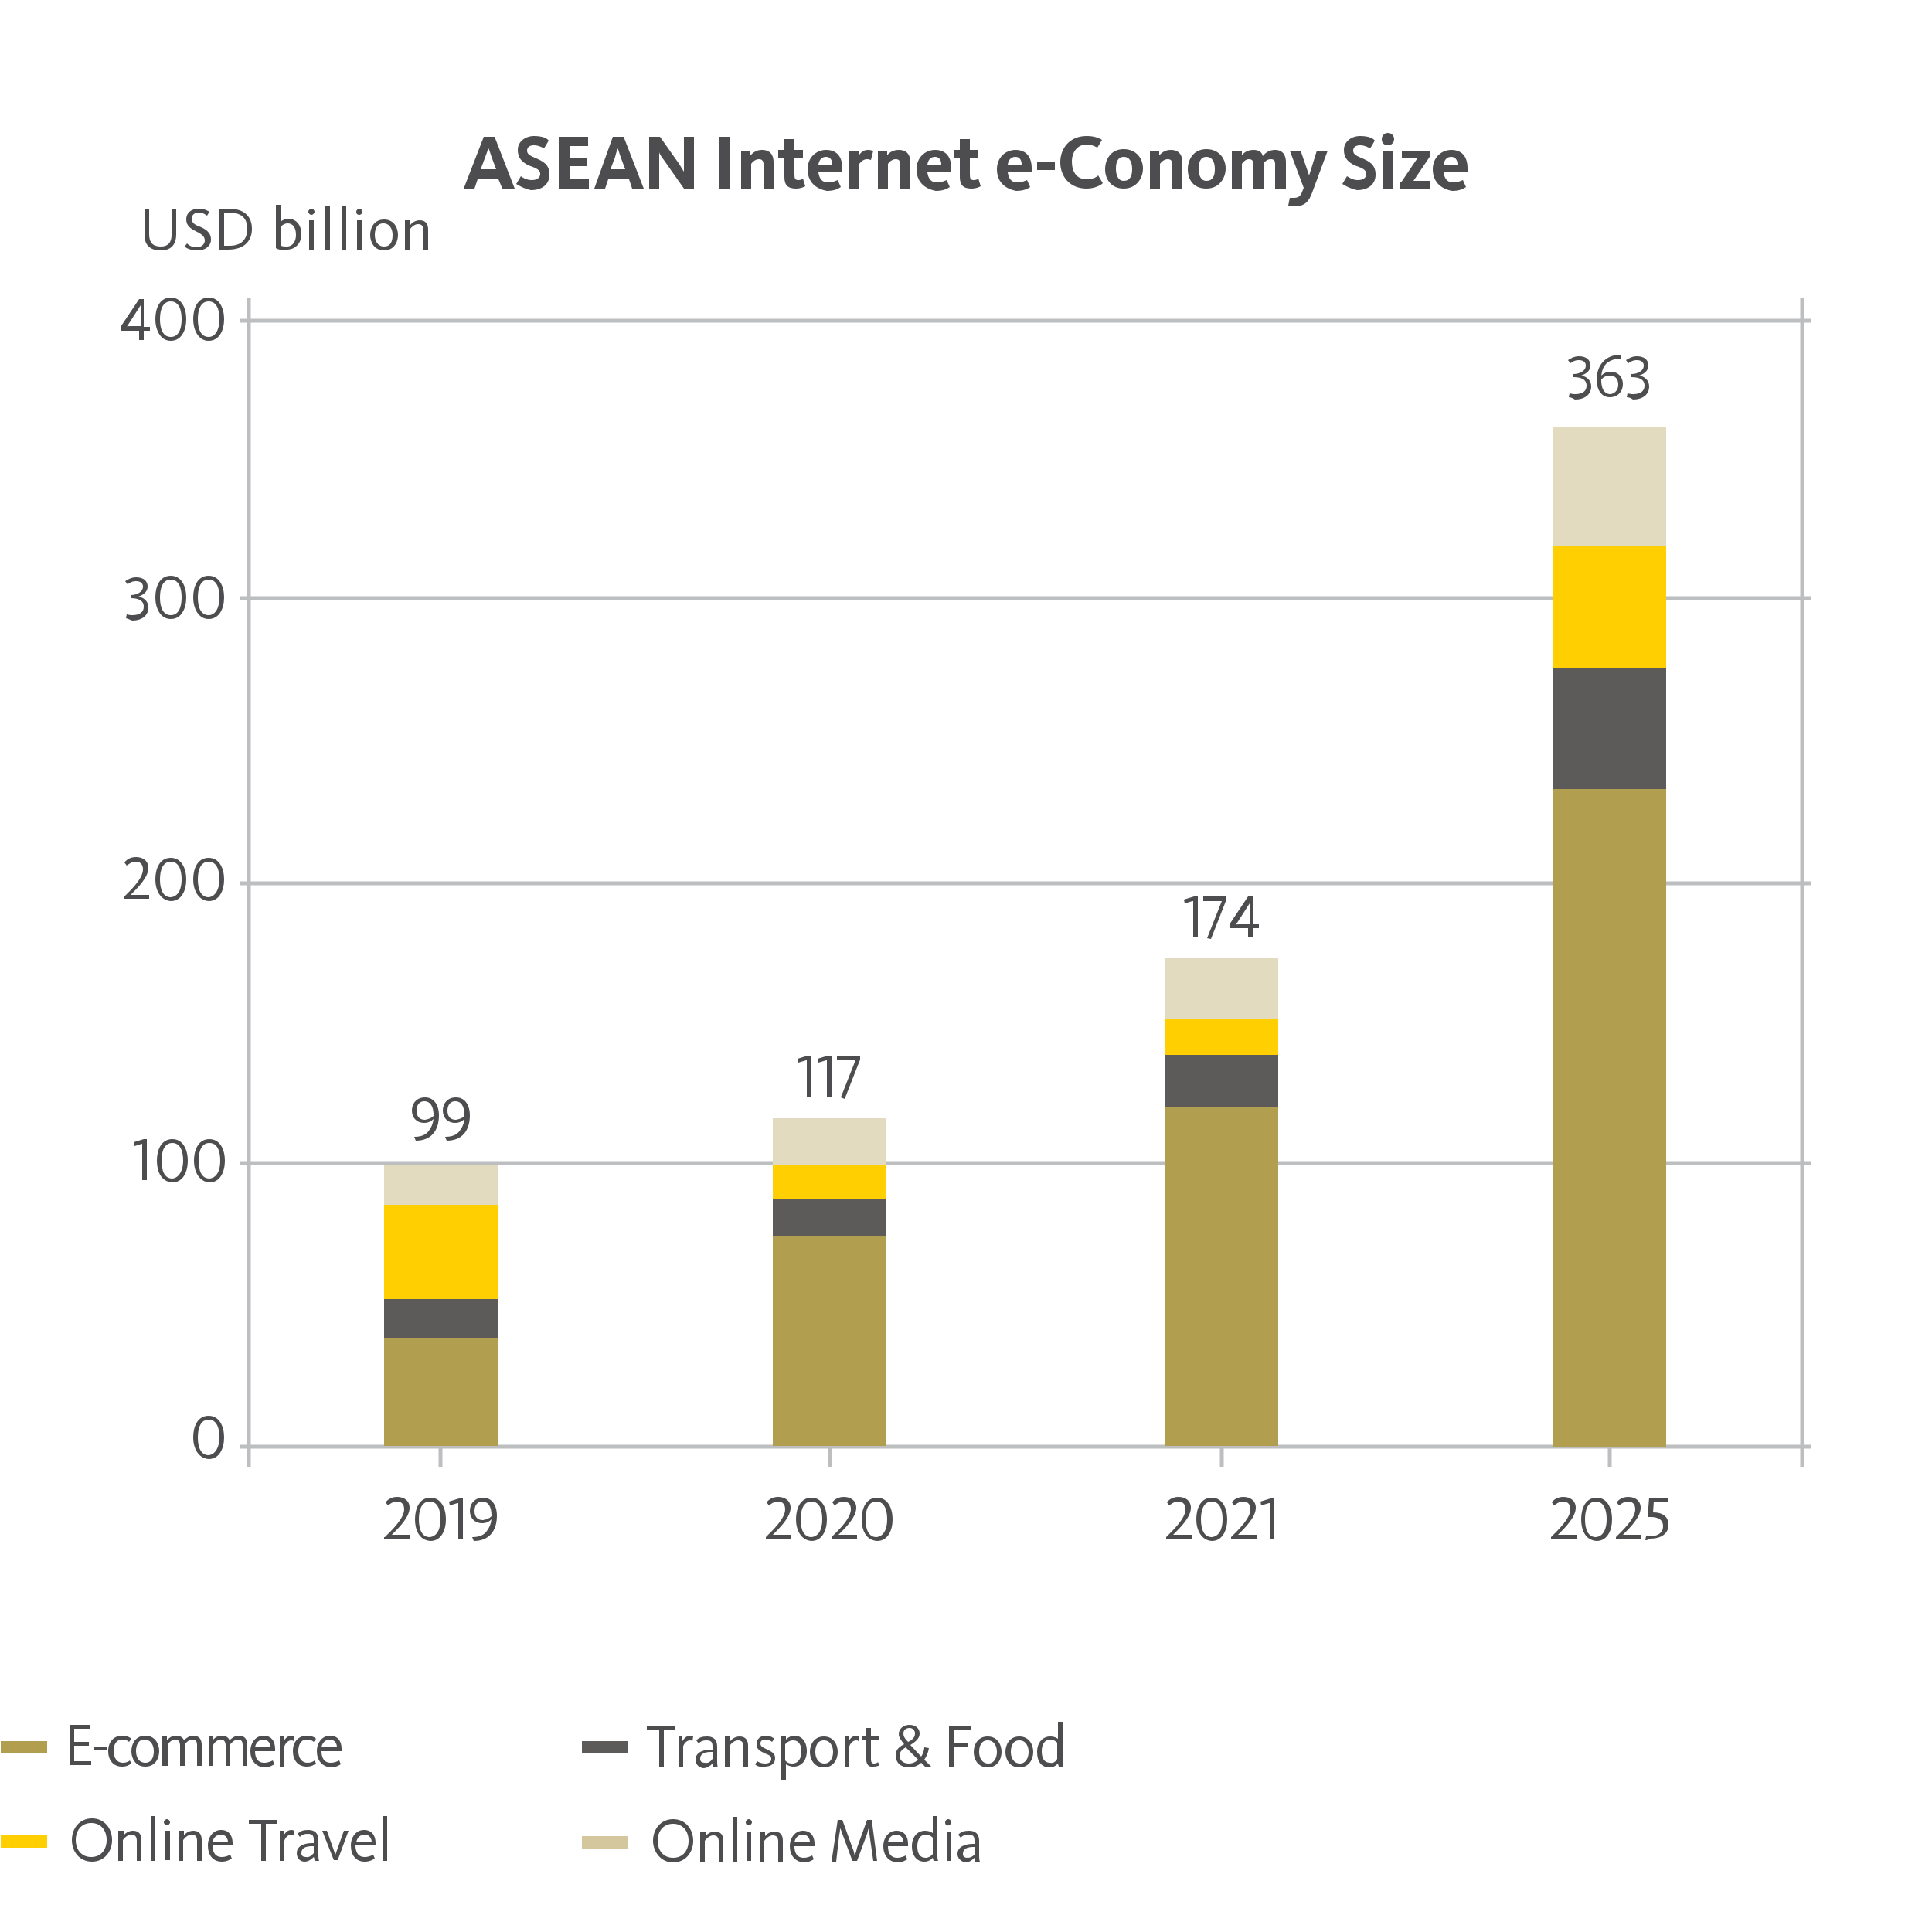 <?xml version="1.0" encoding="utf-8"?>
<!-- Generator: Adobe Illustrator 26.0.1, SVG Export Plug-In . SVG Version: 6.00 Build 0)  -->
<svg version="1.1" id="Layer_3" xmlns="http://www.w3.org/2000/svg" xmlns:xlink="http://www.w3.org/1999/xlink" x="0px" y="0px"
	 viewBox="0 0 250 250" style="enable-background:new 0 0 250 250;" xml:space="preserve">
<style type="text/css">
	.st0{fill:#4D4D4F;}
	.st1{fill:none;stroke:#BCBEC0;stroke-width:0.5;}
	.st2{fill:#B19E4E;}
	.st3{fill:#E3DBC0;}
	.st4{fill:#FFCF01;}
	.st5{fill:#5C5B59;}
	.st6{fill:none;stroke:#5C5B59;stroke-width:1.6;}
	.st7{fill:none;stroke:#D4C79D;stroke-width:1.6;}
	.st8{fill:none;stroke:#B19E4E;stroke-width:1.6;}
	.st9{fill:none;stroke:#FFCF01;stroke-width:1.6;}
</style>
<g>
	<path class="st0" d="M62.6,17.7H64l2.6,6.7H65l-0.5-1.2h-2.7l-0.4,1.2h-1.4L62.6,17.7z M64.2,21.9l-0.6-1.6c-0.2-0.6-0.3-1-0.4-1.1
		h0c-0.1,0.2-0.2,0.6-0.4,1.1l-0.6,1.6H64.2z"/>
	<path class="st0" d="M66.8,23.8l0.6-1c0.1,0.1,0.7,0.5,1.4,0.5c0.7,0,1.1-0.3,1.1-0.8c0-0.6-0.7-0.8-1.5-1.1
		c-0.8-0.4-1.4-0.9-1.4-2c0-1.1,1-1.8,2.1-1.8c1.1,0,1.7,0.3,1.9,0.6l-0.6,1c-0.2-0.1-0.7-0.4-1.3-0.4c-0.5,0-0.9,0.2-0.9,0.7
		c0,0.5,0.5,0.7,1.2,1c0.9,0.4,1.7,0.8,1.7,2.1c0,1.2-0.9,2-2.4,2C67.8,24.4,67.1,24,66.8,23.8z"/>
	<path class="st0" d="M72.3,17.7h3.8v1.2h-2.4v1.5h2.2v1.1h-2.2v1.7h2.5v1.2h-3.9V17.7z"/>
	<path class="st0" d="M79.3,17.7h1.4l2.6,6.7h-1.5l-0.4-1.2h-2.7l-0.4,1.2h-1.4L79.3,17.7z M80.9,21.9l-0.6-1.6
		c-0.2-0.6-0.3-1-0.4-1.1h0c0,0.2-0.2,0.6-0.3,1.1L79,21.9H80.9z"/>
	<path class="st0" d="M84,17.7h1.4l2.4,3.4c0.4,0.6,0.6,1,0.7,1.1h0c0-0.1,0-0.5,0-1v-3.5h1.3v6.7h-1.3l-2.6-3.7
		c-0.4-0.5-0.6-0.9-0.6-1h0c0,0.1,0,0.5,0,0.9v3.8H84V17.7z"/>
	<path class="st0" d="M93.1,17.7h1.4v6.7h-1.4V17.7z"/>
	<path class="st0" d="M95.8,19.5h1.3v0.6c0.4-0.4,0.8-0.7,1.5-0.7c1.1,0,1.5,0.7,1.5,1.6v3.4h-1.3v-3.1c0-0.5-0.2-0.7-0.6-0.7
		c-0.4,0-0.8,0.3-1,0.6v3.3h-1.3V19.5z"/>
	<path class="st0" d="M101.5,22.9v-2.5h-0.8v-1h0.8V18h1.3v1.4h1.1v1h-1.1v2.2c0,0.5,0.1,0.7,0.5,0.7c0.3,0,0.5-0.1,0.6-0.2l0.3,1
		c-0.2,0.1-0.6,0.3-1.2,0.3C101.9,24.4,101.5,23.9,101.5,22.9z"/>
	<path class="st0" d="M104.5,21.9c0-1.5,1.1-2.5,2.4-2.5c1.4,0,2.1,0.9,2.1,2.4c0,0.2,0,0.3,0,0.5h-3.1c0.1,0.7,0.4,1.3,1.2,1.3
		c0.7,0,1-0.2,1.3-0.3l0.4,0.9c-0.3,0.2-0.8,0.5-1.8,0.5C105.4,24.4,104.5,23.4,104.5,21.9z M107.7,21.3c0-0.5-0.2-1-0.8-1
		c-0.6,0-0.9,0.4-1,1H107.7z"/>
	<path class="st0" d="M109.8,19.5h1.3v0.7c0.2-0.4,0.6-0.8,1.2-0.8c0.4,0,0.5,0.1,0.7,0.1l-0.3,1.2c-0.1,0-0.2-0.1-0.5-0.1
		c-0.6,0-0.9,0.5-1.1,0.7v3.1h-1.3V19.5z"/>
	<path class="st0" d="M113.5,19.5h1.3v0.6c0.3-0.4,0.8-0.7,1.5-0.7c1.1,0,1.5,0.7,1.5,1.6v3.4h-1.3v-3.1c0-0.5-0.2-0.7-0.6-0.7
		c-0.4,0-0.8,0.3-1,0.6v3.3h-1.3V19.5z"/>
	<path class="st0" d="M118.6,21.9c0-1.5,1.1-2.5,2.4-2.5c1.4,0,2.1,0.9,2.1,2.4c0,0.2,0,0.3,0,0.5H120c0.1,0.7,0.4,1.3,1.2,1.3
		c0.7,0,1-0.2,1.3-0.3l0.4,0.9c-0.3,0.2-0.8,0.5-1.8,0.5C119.5,24.4,118.6,23.4,118.6,21.9z M121.8,21.3c0-0.5-0.2-1-0.8-1
		c-0.6,0-0.9,0.4-1,1H121.8z"/>
	<path class="st0" d="M124.2,22.9v-2.5h-0.8v-1h0.8V18h1.3v1.4h1.1v1h-1.1v2.2c0,0.5,0.1,0.7,0.5,0.7c0.3,0,0.5-0.1,0.6-0.2l0.3,1
		c-0.2,0.1-0.6,0.3-1.2,0.3C124.6,24.4,124.2,23.9,124.2,22.9z"/>
	<path class="st0" d="M129,21.9c0-1.5,1.1-2.5,2.4-2.5c1.4,0,2.1,0.9,2.1,2.4c0,0.2,0,0.3,0,0.5h-3.1c0.1,0.7,0.4,1.3,1.2,1.3
		c0.7,0,1-0.2,1.3-0.3l0.4,0.9c-0.3,0.2-0.8,0.5-1.8,0.5C129.9,24.4,129,23.4,129,21.9z M132.2,21.3c0-0.5-0.2-1-0.8-1
		c-0.6,0-0.9,0.4-1,1H132.2z"/>
	<path class="st0" d="M134.2,21h2.3V22h-2.3V21z"/>
	<path class="st0" d="M137.2,21c0-1.8,1.2-3.4,3.4-3.4c0.9,0,1.5,0.2,2,0.5l-0.6,1c-0.4-0.2-0.8-0.4-1.4-0.4c-1.2,0-1.9,1-1.9,2.2
		c0,1.3,0.6,2.3,1.9,2.3c0.7,0,1.2-0.2,1.5-0.5l0.6,1c-0.3,0.3-1.1,0.7-2.1,0.7C138.4,24.4,137.2,22.8,137.2,21z"/>
	<path class="st0" d="M143,21.9c0-1.2,0.7-2.6,2.4-2.6s2.5,1.3,2.5,2.5c0,1.2-0.8,2.6-2.5,2.6C143.8,24.4,143,23.2,143,21.9z
		 M146.5,21.9c0-0.9-0.3-1.6-1.1-1.6c-0.7,0-1,0.6-1,1.5c0,0.9,0.3,1.6,1,1.6C146.2,23.4,146.5,22.8,146.5,21.9z"/>
	<path class="st0" d="M148.7,19.5h1.3v0.6c0.4-0.4,0.8-0.7,1.5-0.7c1.1,0,1.5,0.7,1.5,1.6v3.4h-1.3v-3.1c0-0.5-0.2-0.7-0.6-0.7
		c-0.4,0-0.8,0.3-1,0.6v3.3h-1.3V19.5z"/>
	<path class="st0" d="M153.7,21.9c0-1.2,0.7-2.6,2.4-2.6s2.5,1.3,2.5,2.5c0,1.2-0.8,2.6-2.5,2.6C154.4,24.4,153.7,23.2,153.7,21.9z
		 M157.2,21.9c0-0.9-0.3-1.6-1.1-1.6c-0.7,0-1,0.6-1,1.5c0,0.9,0.3,1.6,1,1.6C156.9,23.4,157.2,22.8,157.2,21.9z"/>
	<path class="st0" d="M159.4,19.5h1.3v0.6c0.2-0.3,0.7-0.7,1.5-0.7c0.7,0,1.1,0.3,1.2,0.8c0.4-0.5,0.9-0.8,1.6-0.8
		c1,0,1.4,0.7,1.4,1.6v3.4H165v-3.1c0-0.5-0.1-0.7-0.6-0.7c-0.4,0-0.7,0.3-0.9,0.5v3.3h-1.3v-3.1c0-0.5-0.2-0.7-0.6-0.7
		c-0.5,0-0.8,0.5-0.9,0.6v3.3h-1.3V19.5z"/>
	<path class="st0" d="M166.7,26.6l0.2-1c0.1,0,0.2,0,0.5,0c0.7,0,0.9-0.3,1.1-0.8l0.2-0.5l-1.8-4.8h1.4l1.1,3.2h0l1-3.2h1.4l-2,5.4
		c-0.4,1.1-0.9,1.8-2.3,1.8C167,26.7,166.8,26.6,166.7,26.6z"/>
	<path class="st0" d="M173.7,23.8l0.6-1c0.2,0.1,0.7,0.5,1.4,0.5c0.7,0,1.1-0.3,1.1-0.8c0-0.6-0.7-0.8-1.5-1.1
		c-0.8-0.4-1.4-0.9-1.4-2c0-1.1,1-1.8,2.1-1.8c1.1,0,1.7,0.3,1.9,0.6l-0.6,1c-0.2-0.1-0.7-0.4-1.3-0.4c-0.5,0-0.9,0.2-0.9,0.7
		c0,0.5,0.5,0.7,1.2,1c0.9,0.4,1.7,0.8,1.7,2.1c0,1.2-0.9,2-2.4,2C174.7,24.4,174,24,173.7,23.8z"/>
	<path class="st0" d="M178.8,18c0-0.4,0.3-0.8,0.8-0.8s0.8,0.4,0.8,0.8c0,0.4-0.3,0.8-0.8,0.8S178.8,18.5,178.8,18z M179,19.5h1.3
		v4.9H179V19.5z"/>
	<path class="st0" d="M181.3,23.6l2.1-3.1h-2v-1h3.6v0.8l-2.1,3.1h2.1v1h-3.8V23.6z"/>
	<path class="st0" d="M185.4,21.9c0-1.5,1.1-2.5,2.4-2.5c1.4,0,2.1,0.9,2.1,2.4c0,0.2,0,0.3,0,0.5h-3.1c0.1,0.7,0.4,1.3,1.2,1.3
		c0.7,0,1-0.2,1.3-0.3l0.4,0.9c-0.3,0.2-0.8,0.5-1.8,0.5C186.3,24.4,185.4,23.4,185.4,21.9z M188.6,21.3c0-0.5-0.2-1-0.8-1
		c-0.6,0-0.9,0.4-1,1H188.6z"/>
</g>
<g>
	<line class="st1" x1="31.1" y1="41.5" x2="234.3" y2="41.5"/>
	<line class="st1" x1="31.1" y1="77.4" x2="234.3" y2="77.4"/>
	<line class="st1" x1="31.1" y1="114.3" x2="234.3" y2="114.3"/>
	<line class="st1" x1="31.1" y1="150.5" x2="234.3" y2="150.5"/>
	<line class="st1" x1="31.1" y1="187.2" x2="234.3" y2="187.2"/>
	<path class="st0" d="M18.1,42.8h-2.5v-0.5l2.4-3.6h0.6v3.6h0.8v0.5h-0.8V44h-0.6V42.8z M17,42.2h1.2v-2.7h0l-1.8,2.8
		C16.4,42.2,16.7,42.2,17,42.2z M20.1,41.3c0-1.3,0.5-2.8,2-2.8c1.4,0,2,1.4,2,2.8s-0.6,2.8-2,2.8C20.7,44.1,20.1,42.6,20.1,41.3z
		 M23.5,41.3c0-1.3-0.4-2.3-1.4-2.3c-1,0-1.4,1-1.4,2.3s0.4,2.3,1.4,2.3C23.1,43.6,23.5,42.6,23.5,41.3z M25,41.3
		c0-1.3,0.5-2.8,2-2.8c1.4,0,2,1.4,2,2.8s-0.6,2.8-2,2.8C25.6,44.1,25,42.6,25,41.3z M28.4,41.3c0-1.3-0.4-2.3-1.4-2.3
		c-1,0-1.4,1-1.4,2.3s0.4,2.3,1.4,2.3C27.9,43.6,28.4,42.6,28.4,41.3z"/>
	<path class="st0" d="M49.8,198.9c0.9-0.9,2.5-2.4,2.5-3.6c0-0.7-0.4-1-0.9-1c-0.6,0-0.9,0.3-1.2,0.5l-0.3-0.4
		c0.3-0.4,0.8-0.7,1.5-0.7c0.9,0,1.6,0.5,1.6,1.4c0,1.2-1.3,2.5-2.3,3.5c0,0,0.3,0,0.6,0H53v0.5h-3.3V198.9z M53.7,196.6
		c0-1.3,0.5-2.8,2-2.8c1.4,0,2,1.4,2,2.8s-0.6,2.8-2,2.8C54.2,199.3,53.7,197.9,53.7,196.6z M57,196.6c0-1.3-0.4-2.3-1.4-2.3
		c-1,0-1.4,1-1.4,2.3s0.4,2.3,1.4,2.3C56.6,198.8,57,197.8,57,196.6z M59.2,194.5l-1,0.3l-0.1-0.5l1.3-0.4h0.5v5.3h-0.6V194.5z
		 M61.1,198.9c0.8,0,1.5-0.2,1.9-0.8c0.3-0.4,0.5-0.8,0.6-1.5c-0.3,0.3-0.7,0.5-1.2,0.5c-1,0-1.6-0.7-1.6-1.6s0.6-1.7,1.7-1.7
		c1.3,0,1.8,1.2,1.8,2.3c0,2-1,3.3-3,3.3L61.1,198.9z M63.6,196.2v-0.1c0-1.1-0.4-1.8-1.2-1.8c-0.7,0-1,0.6-1,1.2
		c0,0.8,0.4,1.2,1.1,1.2C63,196.6,63.3,196.5,63.6,196.2z"/>
	<path class="st0" d="M99.1,198.9c0.9-0.9,2.5-2.4,2.5-3.6c0-0.7-0.4-1-0.9-1c-0.6,0-0.9,0.3-1.2,0.5l-0.3-0.4
		c0.3-0.4,0.8-0.7,1.5-0.7c0.9,0,1.6,0.5,1.6,1.4c0,1.2-1.3,2.5-2.3,3.5c0,0,0.3,0,0.6,0h1.8v0.5h-3.3V198.9z M103,196.6
		c0-1.3,0.5-2.8,2-2.8c1.4,0,2,1.4,2,2.8s-0.6,2.8-2,2.8C103.6,199.3,103,197.9,103,196.6z M106.4,196.6c0-1.3-0.4-2.3-1.4-2.3
		c-1,0-1.4,1-1.4,2.3s0.4,2.3,1.4,2.3C106,198.8,106.4,197.8,106.4,196.6z M107.6,198.9c0.9-0.9,2.5-2.4,2.5-3.6c0-0.7-0.4-1-0.9-1
		c-0.6,0-0.9,0.3-1.2,0.5l-0.3-0.4c0.3-0.4,0.8-0.7,1.5-0.7c0.9,0,1.6,0.5,1.6,1.4c0,1.2-1.3,2.5-2.3,3.5c0,0,0.3,0,0.6,0h1.8v0.5
		h-3.3V198.9z M111.5,196.6c0-1.3,0.5-2.8,2-2.8c1.4,0,2,1.4,2,2.8s-0.6,2.8-2,2.8C112,199.3,111.5,197.9,111.5,196.6z M114.8,196.6
		c0-1.3-0.4-2.3-1.4-2.3c-1,0-1.4,1-1.4,2.3s0.4,2.3,1.4,2.3C114.4,198.8,114.8,197.8,114.8,196.6z"/>
	<path class="st0" d="M150.9,198.9c0.9-0.9,2.5-2.4,2.5-3.6c0-0.7-0.4-1-0.9-1c-0.6,0-0.9,0.3-1.2,0.5l-0.3-0.4
		c0.3-0.4,0.8-0.7,1.5-0.7c0.9,0,1.6,0.5,1.6,1.4c0,1.2-1.3,2.5-2.3,3.5c0,0,0.3,0,0.6,0h1.8v0.5h-3.3V198.9z M154.8,196.6
		c0-1.3,0.5-2.8,2-2.8c1.4,0,2,1.4,2,2.8s-0.6,2.8-2,2.8C155.4,199.3,154.8,197.9,154.8,196.6z M158.2,196.6c0-1.3-0.4-2.3-1.4-2.3
		c-1,0-1.4,1-1.4,2.3s0.4,2.3,1.4,2.3C157.8,198.8,158.2,197.8,158.2,196.6z M159.3,198.9c0.9-0.9,2.5-2.4,2.5-3.6
		c0-0.7-0.4-1-0.9-1c-0.6,0-0.9,0.3-1.2,0.5l-0.3-0.4c0.3-0.4,0.8-0.7,1.5-0.7c0.9,0,1.6,0.5,1.6,1.4c0,1.2-1.3,2.5-2.3,3.5
		c0,0,0.3,0,0.6,0h1.8v0.5h-3.3V198.9z M164.2,194.5l-1,0.3l-0.1-0.5l1.3-0.4h0.5v5.3h-0.6V194.5z"/>
	<path class="st0" d="M200.7,198.9c0.9-0.9,2.5-2.4,2.5-3.6c0-0.7-0.4-1-0.9-1c-0.6,0-0.9,0.3-1.2,0.5l-0.3-0.4
		c0.3-0.4,0.8-0.7,1.5-0.7c0.9,0,1.6,0.5,1.6,1.4c0,1.2-1.3,2.5-2.3,3.5c0,0,0.3,0,0.6,0h1.8v0.5h-3.3V198.9z M204.6,196.6
		c0-1.3,0.5-2.8,2-2.8c1.4,0,2,1.4,2,2.8s-0.6,2.8-2,2.8C205.1,199.3,204.6,197.9,204.6,196.6z M207.9,196.6c0-1.3-0.4-2.3-1.4-2.3
		c-1,0-1.4,1-1.4,2.3s0.4,2.3,1.4,2.3C207.5,198.8,207.9,197.8,207.9,196.6z M209.1,198.9c0.9-0.9,2.5-2.4,2.5-3.6
		c0-0.7-0.4-1-0.9-1c-0.6,0-0.9,0.3-1.2,0.5l-0.3-0.4c0.3-0.4,0.8-0.7,1.5-0.7c0.9,0,1.6,0.5,1.6,1.4c0,1.2-1.3,2.5-2.3,3.5
		c0,0,0.3,0,0.6,0h1.8v0.5h-3.3V198.9z M212.9,199.3l0.1-0.5c0.1,0,0.2,0,0.5,0c0.9,0,1.7-0.4,1.7-1.3c0-0.9-0.7-1.2-1.6-1.2
		c-0.2,0-0.4,0-0.4,0l0.2-2.5h2.4v0.5h-1.8l-0.1,1.4c1.3,0,2,0.6,2,1.6c0,1.2-1,1.8-2.4,1.8C213.2,199.3,213,199.3,212.9,199.3z"/>
	<g>
		<path class="st0" d="M18.7,30.4V27h0.6v3.3c0,1.1,0.5,1.6,1.5,1.6c1,0,1.4-0.6,1.4-1.5V27h0.6v3.3c0,1.3-0.6,2.1-2,2.1
			C19.3,32.4,18.7,31.6,18.7,30.4z"/>
		<path class="st0" d="M23.9,31.9l0.3-0.4c0.1,0.1,0.5,0.5,1.2,0.5c0.7,0,1.1-0.4,1.1-0.9c0-0.6-0.6-0.9-1.2-1.2
			c-0.6-0.3-1.2-0.7-1.2-1.5c0-0.9,0.7-1.4,1.6-1.4c0.8,0,1.2,0.3,1.4,0.4l-0.3,0.5c-0.2-0.1-0.5-0.4-1.1-0.4
			c-0.5,0-0.9,0.3-0.9,0.8c0,0.5,0.4,0.8,1,1c0.7,0.3,1.5,0.7,1.5,1.7c0,0.8-0.7,1.4-1.7,1.4C24.6,32.4,24.1,32.1,23.9,31.9z"/>
		<path class="st0" d="M28.4,27h1.2c2.1,0,3,1.1,3,2.6s-0.9,2.7-3.1,2.7h-1.2V27z M29.7,31.8c1.5,0,2.3-0.8,2.3-2.2
			c0-1.4-0.8-2.1-2.4-2.1h-0.6v4.3H29.7z"/>
	</g>
	<g>
		<path class="st0" d="M35.7,32.1v-5.6h0.6v2.2c0.2-0.2,0.6-0.4,1-0.4c1,0,1.7,0.8,1.7,2c0,1.2-0.8,2-1.9,2
			C36.5,32.4,36,32.3,35.7,32.1z M38.3,30.4c0-0.8-0.3-1.5-1.1-1.5c-0.3,0-0.7,0.2-0.8,0.4v2.5c0.2,0.1,0.4,0.1,0.7,0.1
			C37.9,31.9,38.3,31.2,38.3,30.4z"/>
		<path class="st0" d="M39.9,27.4c0-0.2,0.2-0.4,0.4-0.4c0.2,0,0.4,0.2,0.4,0.4s-0.2,0.4-0.4,0.4C40.1,27.8,39.9,27.6,39.9,27.4z
			 M40,28.5h0.6v3.8H40V28.5z"/>
		<path class="st0" d="M42.1,26.6h0.6v5.8h-0.6V26.6z"/>
		<path class="st0" d="M44.2,26.6h0.6v5.8h-0.6V26.6z"/>
		<path class="st0" d="M46.1,27.4c0-0.2,0.2-0.4,0.4-0.4c0.2,0,0.4,0.2,0.4,0.4s-0.2,0.4-0.4,0.4C46.2,27.8,46.1,27.6,46.1,27.4z
			 M46.2,28.5h0.6v3.8h-0.6V28.5z"/>
		<path class="st0" d="M47.9,30.4c0-0.9,0.5-2,1.8-2c1.3,0,1.8,1.1,1.8,2s-0.5,2-1.8,2C48.4,32.4,47.9,31.3,47.9,30.4z M50.8,30.4
			c0-0.8-0.4-1.5-1.2-1.5c-0.8,0-1.1,0.7-1.1,1.5s0.4,1.5,1.2,1.5C50.5,31.9,50.8,31.3,50.8,30.4z"/>
		<path class="st0" d="M52.5,28.5h0.6v0.6c0.3-0.4,0.8-0.6,1.2-0.6c0.8,0,1.1,0.5,1.1,1.2v2.7h-0.6v-2.6c0-0.5-0.2-0.8-0.7-0.8
			c-0.4,0-0.8,0.3-1.1,0.7v2.7h-0.6V28.5z"/>
	</g>
	<path class="st0" d="M16.3,80l0.1-0.5c0.1,0,0.3,0.1,0.7,0.1c1,0,1.5-0.4,1.5-1.1c0-0.8-0.7-1.1-1.7-1.1v-0.4
		c0.8,0,1.6-0.4,1.6-1.1c0-0.4-0.3-0.7-0.9-0.7c-0.5,0-0.8,0.2-1.1,0.4l-0.3-0.4c0.3-0.2,0.8-0.5,1.4-0.5c1,0,1.5,0.5,1.5,1.2
		c0,0.7-0.6,1.1-1.2,1.3v0c0.7,0.1,1.3,0.6,1.3,1.4c0,1.1-0.9,1.7-2.1,1.7C16.6,80.1,16.4,80,16.3,80z M20.1,77.3
		c0-1.3,0.5-2.8,2-2.8c1.4,0,2,1.4,2,2.8s-0.6,2.8-2,2.8C20.7,80.1,20.1,78.6,20.1,77.3z M23.5,77.3c0-1.3-0.4-2.3-1.4-2.3
		c-1,0-1.4,1-1.4,2.3s0.4,2.3,1.4,2.3C23.1,79.6,23.5,78.6,23.5,77.3z M25,77.3c0-1.3,0.5-2.8,2-2.8c1.4,0,2,1.4,2,2.8
		s-0.6,2.8-2,2.8C25.6,80.1,25,78.6,25,77.3z M28.4,77.3c0-1.3-0.4-2.3-1.4-2.3c-1,0-1.4,1-1.4,2.3s0.4,2.3,1.4,2.3
		C27.9,79.6,28.4,78.6,28.4,77.3z"/>
	<path class="st0" d="M16,116.1c0.9-0.9,2.5-2.4,2.5-3.6c0-0.7-0.4-1-0.9-1c-0.6,0-0.9,0.3-1.2,0.5l-0.3-0.4
		c0.3-0.4,0.8-0.7,1.5-0.7c0.9,0,1.6,0.5,1.6,1.4c0,1.2-1.3,2.5-2.3,3.5c0,0,0.3,0,0.6,0h1.8v0.5H16V116.1z M20.1,113.8
		c0-1.3,0.5-2.8,2-2.8c1.4,0,2,1.4,2,2.8s-0.6,2.8-2,2.8C20.7,116.5,20.1,115.1,20.1,113.8z M23.5,113.8c0-1.3-0.4-2.3-1.4-2.3
		c-1,0-1.4,1-1.4,2.3s0.4,2.3,1.4,2.3C23.1,116,23.5,115,23.5,113.8z M25,113.8c0-1.3,0.5-2.8,2-2.8c1.4,0,2,1.4,2,2.8
		s-0.6,2.8-2,2.8C25.6,116.5,25,115.1,25,113.8z M28.4,113.8c0-1.3-0.4-2.3-1.4-2.3c-1,0-1.4,1-1.4,2.3s0.4,2.3,1.4,2.3
		C27.9,116,28.4,115,28.4,113.8z"/>
	<path class="st0" d="M18.4,148l-1,0.3l-0.1-0.5l1.3-0.4H19v5.3h-0.6V148z M20.3,150.2c0-1.3,0.5-2.8,2-2.8c1.4,0,2,1.4,2,2.8
		s-0.6,2.8-2,2.8C20.8,152.9,20.3,151.5,20.3,150.2z M23.7,150.2c0-1.3-0.4-2.3-1.4-2.3c-1,0-1.4,1-1.4,2.3s0.4,2.3,1.4,2.3
		C23.2,152.4,23.7,151.4,23.7,150.2z M25.1,150.2c0-1.3,0.5-2.8,2-2.8c1.4,0,2,1.4,2,2.8s-0.6,2.8-2,2.8
		C25.7,152.9,25.1,151.5,25.1,150.2z M28.5,150.2c0-1.3-0.4-2.3-1.4-2.3c-1,0-1.4,1-1.4,2.3s0.4,2.3,1.4,2.3
		C28.1,152.4,28.5,151.4,28.5,150.2z"/>
	<path class="st0" d="M25,186c0-1.3,0.5-2.8,2-2.8c1.4,0,2,1.4,2,2.8s-0.6,2.8-2,2.8C25.6,188.7,25,187.3,25,186z M28.4,186
		c0-1.3-0.4-2.3-1.4-2.3c-1,0-1.4,1-1.4,2.3s0.4,2.3,1.4,2.3C27.9,188.2,28.4,187.2,28.4,186z"/>
	<line class="st1" x1="32.2" y1="189.8" x2="32.2" y2="38.5"/>
	<line class="st1" x1="233.2" y1="189.8" x2="233.2" y2="38.5"/>
	<line class="st1" x1="57" y1="189.8" x2="57" y2="187.2"/>
	<line class="st1" x1="107.4" y1="189.8" x2="107.4" y2="187.2"/>
	<line class="st1" x1="158.1" y1="189.8" x2="158.1" y2="187.2"/>
	<line class="st1" x1="208.3" y1="189.8" x2="208.3" y2="187.2"/>
	<path class="st0" d="M53.6,147.1c0.8,0,1.5-0.2,1.9-0.8c0.3-0.4,0.5-0.8,0.6-1.5c-0.3,0.3-0.7,0.5-1.2,0.5c-1,0-1.6-0.7-1.6-1.6
		s0.6-1.7,1.7-1.7c1.3,0,1.8,1.2,1.8,2.3c0,2-1,3.3-3,3.3L53.6,147.1z M56.1,144.4v-0.1c0-1.1-0.4-1.8-1.2-1.8c-0.7,0-1,0.6-1,1.2
		c0,0.8,0.4,1.2,1.1,1.2C55.5,144.8,55.8,144.7,56.1,144.4z M57.6,147.1c0.8,0,1.5-0.2,1.9-0.8c0.3-0.4,0.5-0.8,0.6-1.5
		c-0.3,0.3-0.7,0.5-1.2,0.5c-1,0-1.6-0.7-1.6-1.6s0.6-1.7,1.7-1.7c1.3,0,1.8,1.2,1.8,2.3c0,2-1,3.3-3,3.3L57.6,147.1z M60.1,144.4
		v-0.1c0-1.1-0.4-1.8-1.2-1.8c-0.7,0-1,0.6-1,1.2c0,0.8,0.4,1.2,1.1,1.2C59.5,144.8,59.8,144.7,60.1,144.4z"/>
	<path class="st0" d="M104.3,137.2l-1,0.3l-0.1-0.5l1.3-0.4h0.5v5.3h-0.6V137.2z M106.9,137.2l-1,0.3l-0.1-0.5l1.3-0.4h0.5v5.3h-0.6
		V137.2z M108.8,142l1.9-4.8h-2.4v-0.5h3v0.4l-2,5.1L108.8,142z"/>
	<path class="st0" d="M154.3,116.6l-1,0.3l-0.1-0.5l1.3-0.4h0.5v5.3h-0.6V116.6z M156.2,121.4l1.9-4.8h-2.4V116h3v0.4l-2,5.1
		L156.2,121.4z M161.6,120.1h-2.5v-0.5l2.4-3.6h0.6v3.6h0.8v0.5h-0.8v1.2h-0.6V120.1z M160.5,119.6h1.2v-2.7h0l-1.8,2.8
		C159.9,119.6,160.2,119.6,160.5,119.6z"/>
	<path class="st0" d="M203,51.4l0.1-0.5c0.1,0,0.3,0.1,0.7,0.1c1,0,1.5-0.4,1.5-1.1c0-0.8-0.7-1.1-1.7-1.1v-0.4
		c0.8,0,1.6-0.4,1.6-1.1c0-0.4-0.3-0.7-0.9-0.7c-0.5,0-0.8,0.2-1.1,0.4l-0.3-0.4c0.3-0.2,0.8-0.5,1.4-0.5c1,0,1.5,0.5,1.5,1.2
		c0,0.7-0.6,1.1-1.2,1.3v0c0.7,0.1,1.3,0.6,1.3,1.4c0,1.1-0.9,1.7-2.1,1.7C203.3,51.4,203.1,51.4,203,51.4z M206.6,49.2
		c0-2,1.2-3.3,3.1-3.3l0.1,0.5c-0.8,0-1.4,0.2-1.9,0.6c-0.4,0.4-0.6,0.9-0.7,1.6c0.3-0.3,0.7-0.5,1.2-0.5c1,0,1.6,0.7,1.6,1.6
		s-0.6,1.7-1.7,1.7C207.1,51.4,206.6,50.2,206.6,49.2z M209.4,49.8c0-0.8-0.4-1.2-1.1-1.2c-0.5,0-0.8,0.2-1.1,0.5v0.1
		c0,1.1,0.4,1.8,1.2,1.8C209.1,50.9,209.4,50.3,209.4,49.8z M210.5,51.4l0.1-0.5c0.1,0,0.3,0.1,0.7,0.1c1,0,1.5-0.4,1.5-1.1
		c0-0.8-0.7-1.1-1.7-1.1v-0.4c0.8,0,1.6-0.4,1.6-1.1c0-0.4-0.3-0.7-0.9-0.7c-0.5,0-0.8,0.2-1.1,0.4l-0.3-0.4
		c0.3-0.2,0.8-0.5,1.4-0.5c1,0,1.5,0.5,1.5,1.2c0,0.7-0.6,1.1-1.2,1.3v0c0.7,0.1,1.3,0.6,1.3,1.4c0,1.1-0.9,1.7-2.1,1.7
		C210.9,51.4,210.6,51.4,210.5,51.4z"/>
	<rect x="200.9" y="80" class="st2" width="14.7" height="107.2"/>
	<rect x="200.9" y="55.3" class="st3" width="14.7" height="15.7"/>
	<rect x="200.9" y="70.7" class="st4" width="14.7" height="31.3"/>
	<rect x="200.9" y="86.5" class="st5" width="14.7" height="15.6"/>
	<rect x="150.7" y="131.8" class="st4" width="14.7" height="4.8"/>
	<rect x="150.7" y="136.5" class="st2" width="14.7" height="50.6"/>
	<rect x="150.7" y="136.5" class="st5" width="14.7" height="6.8"/>
	<rect x="150.7" y="124" class="st3" width="14.7" height="7.9"/>
	<rect x="100" y="150" class="st4" width="14.7" height="5.2"/>
	<rect x="100" y="155.2" class="st2" width="14.7" height="31.9"/>
	<rect x="100" y="155.2" class="st5" width="14.7" height="4.8"/>
	<rect x="100" y="144.7" class="st3" width="14.7" height="6.1"/>
	<rect x="49.7" y="155.8" class="st4" width="14.7" height="12.6"/>
	<rect x="49.7" y="168.1" class="st2" width="14.7" height="19"/>
	<rect x="49.7" y="168.1" class="st5" width="14.7" height="5.1"/>
	<rect x="49.7" y="150.8" class="st3" width="14.7" height="5.1"/>
</g>
<path class="st0" d="M85.2,223.8h-1.5v-0.5h3.7v0.5h-1.5v4.8h-0.6V223.8z"/>
<path class="st0" d="M87.7,224.7h0.6v0.6c0.2-0.3,0.5-0.7,1-0.7c0.2,0,0.4,0.1,0.4,0.1l-0.1,0.6c0,0-0.1-0.1-0.3-0.1
	c-0.6,0-0.9,0.7-0.9,0.8v2.6h-0.6V224.7z"/>
<path class="st0" d="M90,227.7c0-1,1.1-1.3,2-1.3h0.2V226c0-0.6-0.2-0.8-0.8-0.8c-0.4,0-0.7,0.1-1,0.4l-0.3-0.4
	c0.4-0.4,0.8-0.5,1.4-0.5c0.8,0,1.3,0.4,1.3,1.3v1.8c0,0.4,0,0.7,0.1,0.9h-0.6c0-0.1,0-0.3-0.1-0.5c-0.3,0.3-0.7,0.6-1.2,0.6
	C90.4,228.7,90,228.3,90,227.7z M92.2,227.6v-0.9H92c-0.8,0-1.4,0.2-1.4,0.9c0,0.4,0.3,0.5,0.6,0.5C91.6,228.2,91.9,228,92.2,227.6z
	"/>
<path class="st0" d="M93.9,224.7h0.6v0.6c0.3-0.4,0.8-0.6,1.2-0.6c0.8,0,1.1,0.5,1.1,1.2v2.7h-0.6V226c0-0.5-0.2-0.8-0.7-0.8
	c-0.4,0-0.8,0.3-1.1,0.7v2.7h-0.6V224.7z"/>
<path class="st0" d="M97.7,228.3l0.3-0.4c0.1,0.1,0.5,0.3,1,0.3c0.5,0,0.8-0.2,0.8-0.6s-0.3-0.5-0.8-0.7c-0.6-0.3-1.1-0.5-1.1-1.2
	c0-0.6,0.4-1.1,1.2-1.1c0.6,0,1,0.3,1.1,0.4l-0.3,0.4c-0.1-0.1-0.4-0.3-0.9-0.3c-0.4,0-0.6,0.2-0.6,0.5c0,0.4,0.3,0.5,0.7,0.7
	c0.6,0.3,1.2,0.5,1.2,1.2c0,0.7-0.5,1.1-1.4,1.1C98.3,228.7,97.9,228.5,97.7,228.3z"/>
<path class="st0" d="M101.1,224.7h0.6v0.4c0.2-0.2,0.6-0.5,1.1-0.5c0.9,0,1.6,0.7,1.6,2c0,1.2-0.7,2-1.7,2c-0.5,0-0.8-0.2-1-0.3v2
	h-0.6V224.7z M103.7,226.7c0-0.9-0.3-1.5-1.1-1.5c-0.5,0-0.9,0.4-1,0.5v2.1c0.2,0.2,0.4,0.4,0.9,0.4
	C103.3,228.2,103.7,227.5,103.7,226.7z"/>
<path class="st0" d="M104.8,226.7c0-0.9,0.5-2,1.8-2s1.8,1.1,1.8,2c0,0.9-0.5,2-1.8,2S104.8,227.6,104.8,226.7z M107.8,226.7
	c0-0.8-0.4-1.5-1.2-1.5c-0.8,0-1.1,0.7-1.1,1.5c0,0.8,0.4,1.5,1.2,1.5C107.4,228.2,107.8,227.5,107.8,226.7z"/>
<path class="st0" d="M109.2,224.7h0.6v0.6c0.2-0.3,0.5-0.7,1-0.7c0.2,0,0.4,0.1,0.4,0.1l-0.1,0.6c0,0-0.1-0.1-0.3-0.1
	c-0.6,0-0.9,0.7-0.9,0.8v2.6h-0.6V224.7z"/>
<path class="st0" d="M112.1,227.7v-2.5h-0.6v-0.5h0.6v-1.1h0.6v1.1h1v0.5h-1v2.4c0,0.4,0.1,0.6,0.4,0.6c0.2,0,0.5-0.1,0.5-0.2
	l0.2,0.4c-0.1,0.1-0.4,0.2-0.8,0.2C112.4,228.7,112.1,228.3,112.1,227.7z"/>
<path class="st0" d="M115.9,227.2c0-0.7,0.3-1.1,1.1-1.5c-0.4-0.5-0.7-0.9-0.7-1.3c0-0.7,0.6-1.2,1.4-1.2c0.8,0,1.3,0.5,1.3,1.1
	c0,0.6-0.4,1-1.2,1.5l1.4,1.5c0.2-0.3,0.4-0.8,0.4-1.2l0.6,0.1c-0.1,0.6-0.3,1.1-0.6,1.5l0.9,0.9h-0.8l-0.5-0.5
	c-0.4,0.4-1,0.6-1.6,0.6C116.5,228.7,115.9,228,115.9,227.2z M118.8,227.7l-1.6-1.6c-0.5,0.3-0.8,0.6-0.8,1.1c0,0.5,0.4,1,1.2,1
	C118.1,228.2,118.5,228,118.8,227.7z M118.4,224.3c0-0.4-0.3-0.7-0.7-0.7c-0.5,0-0.8,0.3-0.8,0.7c0,0.3,0.1,0.6,0.6,1.1
	C118.2,225.1,118.4,224.7,118.4,224.3z"/>
<path class="st0" d="M122.8,223.3h2.8v0.5h-2.2v1.7h1.9v0.5h-1.9v2.6h-0.6V223.3z"/>
<path class="st0" d="M126,226.7c0-0.9,0.5-2,1.8-2c1.3,0,1.8,1.1,1.8,2c0,0.9-0.5,2-1.8,2C126.5,228.7,126,227.6,126,226.7z
	 M129,226.7c0-0.8-0.4-1.5-1.2-1.5c-0.8,0-1.1,0.7-1.1,1.5c0,0.8,0.4,1.5,1.2,1.5C128.6,228.2,129,227.5,129,226.7z"/>
<path class="st0" d="M130.1,226.7c0-0.9,0.5-2,1.8-2c1.3,0,1.8,1.1,1.8,2c0,0.9-0.5,2-1.8,2C130.6,228.7,130.1,227.6,130.1,226.7z
	 M133.1,226.7c0-0.8-0.4-1.5-1.2-1.5c-0.8,0-1.1,0.7-1.1,1.5c0,0.8,0.4,1.5,1.2,1.5C132.7,228.2,133.1,227.5,133.1,226.7z"/>
<path class="st0" d="M134.2,226.7c0-1.2,0.7-2,1.7-2c0.4,0,0.7,0.1,1,0.3v-2.2h0.6v5c0,0.3,0,0.6,0.1,0.8h-0.6
	c0-0.1-0.1-0.3-0.1-0.4c-0.3,0.3-0.6,0.5-1.1,0.5C134.8,228.7,134.2,228,134.2,226.7z M136.8,227.6v-2.1c-0.2-0.2-0.5-0.4-0.9-0.4
	c-0.7,0-1.1,0.6-1.1,1.5c0,0.9,0.3,1.5,1.1,1.5C136.2,228.2,136.6,228,136.8,227.6z"/>
<line class="st6" x1="75.3" y1="226.1" x2="81.3" y2="226.1"/>
<path class="st0" d="M84.5,238.2c0-1.5,1-2.8,2.6-2.8s2.6,1.3,2.6,2.8c0,1.5-1,2.8-2.6,2.8S84.5,239.6,84.5,238.2z M89.1,238.2
	c0-1.2-0.7-2.2-2-2.2s-2,1-2,2.2s0.7,2.2,2,2.2C88.4,240.4,89.1,239.4,89.1,238.2z"/>
<path class="st0" d="M90.7,237h0.6v0.6c0.3-0.4,0.8-0.6,1.2-0.6c0.8,0,1.1,0.5,1.1,1.2v2.7h-0.6v-2.6c0-0.5-0.2-0.8-0.7-0.8
	c-0.4,0-0.8,0.3-1.1,0.7v2.7h-0.6V237z"/>
<path class="st0" d="M94.8,235.1h0.6v5.8h-0.6V235.1z"/>
<path class="st0" d="M96.5,235.8c0-0.2,0.2-0.4,0.4-0.4s0.4,0.2,0.4,0.4c0,0.2-0.2,0.4-0.4,0.4S96.5,236.1,96.5,235.8z M96.6,237
	h0.6v3.8h-0.6V237z"/>
<path class="st0" d="M98.4,237H99v0.6c0.3-0.4,0.8-0.6,1.2-0.6c0.8,0,1.1,0.5,1.1,1.2v2.7h-0.6v-2.6c0-0.5-0.2-0.8-0.7-0.8
	c-0.4,0-0.8,0.3-1.1,0.7v2.7h-0.6V237z"/>
<path class="st0" d="M102.2,238.9c0-1.1,0.7-2,1.7-2c1,0,1.5,0.7,1.5,1.7c0,0.1,0,0.2,0,0.3h-2.6c0,0.8,0.3,1.5,1.2,1.5
	c0.5,0,0.9-0.2,1.1-0.3l0.2,0.5c-0.2,0.1-0.6,0.4-1.3,0.4C102.8,240.9,102.2,240,102.2,238.9z M104.8,238.4c0-0.5-0.3-1-0.9-1
	c-0.6,0-1,0.4-1.1,1H104.8z"/>
<path class="st0" d="M108.4,235.5h0.6l1.3,3.6c0.2,0.4,0.2,0.7,0.3,1h0c0.1-0.3,0.2-0.5,0.3-1l1.3-3.6h0.6l0.7,5.3H113l-0.5-3.5
	c0-0.4-0.1-0.6-0.1-0.7h0c-0.1,0.2-0.1,0.4-0.2,0.7l-1.3,3.5h-0.6l-1.3-3.5c-0.1-0.3-0.2-0.6-0.3-0.7h0c0,0.2,0,0.4-0.1,0.8
	l-0.4,3.5h-0.6L108.4,235.5z"/>
<path class="st0" d="M114.3,238.9c0-1.1,0.7-2,1.7-2c1,0,1.5,0.7,1.5,1.7c0,0.1,0,0.2,0,0.3h-2.6c0,0.8,0.3,1.5,1.2,1.5
	c0.5,0,0.9-0.2,1.1-0.3l0.2,0.5c-0.2,0.1-0.6,0.4-1.3,0.4C114.9,240.9,114.3,240,114.3,238.9z M116.9,238.4c0-0.5-0.3-1-0.9-1
	c-0.6,0-1,0.4-1.1,1H116.9z"/>
<path class="st0" d="M118,238.9c0-1.2,0.7-2,1.7-2c0.4,0,0.7,0.1,1,0.3v-2.2h0.6v5c0,0.3,0,0.6,0.1,0.8h-0.6c0-0.1-0.1-0.3-0.1-0.4
	c-0.3,0.3-0.6,0.5-1.1,0.5C118.7,240.9,118,240.2,118,238.9z M120.7,239.9v-2.1c-0.2-0.2-0.5-0.4-0.9-0.4c-0.7,0-1.1,0.6-1.1,1.5
	c0,0.9,0.3,1.5,1.1,1.5C120.1,240.4,120.5,240.2,120.7,239.9z"/>
<path class="st0" d="M122.3,235.8c0-0.2,0.2-0.4,0.4-0.4c0.2,0,0.4,0.2,0.4,0.4c0,0.2-0.2,0.4-0.4,0.4
	C122.5,236.3,122.3,236.1,122.3,235.8z M122.5,237h0.6v3.8h-0.6V237z"/>
<path class="st0" d="M123.9,239.9c0-1,1.1-1.3,2-1.3h0.2v-0.4c0-0.6-0.2-0.8-0.8-0.8c-0.4,0-0.7,0.1-1,0.4l-0.3-0.4
	c0.4-0.4,0.8-0.5,1.4-0.5c0.8,0,1.3,0.4,1.3,1.3v1.8c0,0.4,0,0.7,0.1,0.9h-0.6c0-0.1,0-0.3-0.1-0.5c-0.3,0.3-0.7,0.6-1.2,0.6
	C124.4,240.9,123.9,240.5,123.9,239.9z M126.2,239.9V239H126c-0.8,0-1.4,0.2-1.4,0.9c0,0.4,0.3,0.5,0.6,0.5
	C125.6,240.4,125.9,240.2,126.2,239.9z"/>
<line class="st7" x1="75.3" y1="238.4" x2="81.3" y2="238.4"/>
<path class="st0" d="M9,223.2h2.7v0.5H9.6v1.7h1.9v0.5H9.6v2h2.2v0.5H9V223.2z"/>
<path class="st0" d="M12.2,226h1.6v0.5h-1.6V226z"/>
<path class="st0" d="M14,226.6c0-1.3,0.8-2,1.8-2c0.6,0,1,0.2,1.2,0.4l-0.3,0.4c-0.2-0.2-0.5-0.3-0.9-0.3c-0.8,0-1.1,0.7-1.1,1.5
	c0,0.8,0.4,1.5,1.2,1.5c0.5,0,0.8-0.2,0.9-0.3l0.2,0.4c-0.2,0.1-0.5,0.4-1.2,0.4C14.6,228.6,14,227.7,14,226.6z"/>
<path class="st0" d="M17,226.6c0-0.9,0.5-2,1.8-2s1.8,1.1,1.8,2c0,0.9-0.5,2-1.8,2C17.5,228.6,17,227.5,17,226.6z M19.9,226.6
	c0-0.8-0.4-1.5-1.2-1.5c-0.8,0-1.1,0.7-1.1,1.5c0,0.8,0.4,1.5,1.2,1.5C19.6,228.1,19.9,227.4,19.9,226.6z"/>
<path class="st0" d="M21,224.7h0.6v0.5c0.2-0.2,0.5-0.6,1.2-0.6c0.6,0,0.9,0.3,1,0.6c0.3-0.3,0.7-0.6,1.2-0.6c0.8,0,1.1,0.5,1.1,1.2
	v2.7h-0.6v-2.6c0-0.5-0.1-0.8-0.6-0.8c-0.5,0-0.8,0.4-1,0.6v2.8h-0.6v-2.6c0-0.5-0.2-0.8-0.6-0.8c-0.6,0-1,0.6-1,0.7v2.7H21V224.7z"
	/>
<path class="st0" d="M26.9,224.7h0.6v0.5c0.2-0.2,0.5-0.6,1.2-0.6c0.6,0,0.9,0.3,1,0.6c0.3-0.3,0.7-0.6,1.2-0.6
	c0.8,0,1.1,0.5,1.1,1.2v2.7h-0.6v-2.6c0-0.5-0.1-0.8-0.6-0.8c-0.5,0-0.8,0.4-1,0.6v2.8h-0.6v-2.6c0-0.5-0.2-0.8-0.6-0.8
	c-0.6,0-1,0.6-1,0.7v2.7h-0.6V224.7z"/>
<path class="st0" d="M32.4,226.6c0-1.1,0.7-2,1.7-2c1,0,1.5,0.7,1.5,1.7c0,0.1,0,0.2,0,0.3H33c0,0.8,0.3,1.5,1.2,1.5
	c0.5,0,0.9-0.2,1.1-0.3l0.2,0.5c-0.2,0.1-0.6,0.4-1.3,0.4C33,228.6,32.4,227.7,32.4,226.6z M35,226.1c0-0.5-0.3-1-0.9-1
	c-0.6,0-1,0.4-1.1,1H35z"/>
<path class="st0" d="M36.1,224.7h0.6v0.6c0.2-0.3,0.5-0.7,1-0.7c0.2,0,0.4,0.1,0.4,0.1l-0.1,0.6c0,0-0.1-0.1-0.3-0.1
	c-0.6,0-0.9,0.7-0.9,0.8v2.6h-0.6V224.7z"/>
<path class="st0" d="M37.9,226.6c0-1.3,0.8-2,1.8-2c0.6,0,1,0.2,1.2,0.4l-0.3,0.4c-0.2-0.2-0.5-0.3-0.9-0.3c-0.8,0-1.1,0.7-1.1,1.5
	c0,0.8,0.4,1.5,1.2,1.5c0.5,0,0.8-0.2,0.9-0.3l0.2,0.4c-0.2,0.1-0.5,0.4-1.2,0.4C38.5,228.6,37.9,227.7,37.9,226.6z"/>
<path class="st0" d="M41,226.6c0-1.1,0.7-2,1.7-2c1,0,1.5,0.7,1.5,1.7c0,0.1,0,0.2,0,0.3h-2.6c0,0.8,0.3,1.5,1.2,1.5
	c0.5,0,0.9-0.2,1.1-0.3l0.2,0.5c-0.2,0.1-0.6,0.4-1.3,0.4C41.6,228.6,41,227.7,41,226.6z M43.6,226.1c0-0.5-0.3-1-0.9-1
	c-0.6,0-1,0.4-1.1,1H43.6z"/>
<line class="st8" x1="0.1" y1="226.1" x2="6.1" y2="226.1"/>
<path class="st0" d="M9.3,238.1c0-1.5,1-2.8,2.6-2.8s2.6,1.3,2.6,2.8c0,1.5-1,2.8-2.6,2.8S9.3,239.6,9.3,238.1z M13.8,238.1
	c0-1.2-0.7-2.2-2-2.2c-1.3,0-2,1-2,2.2s0.7,2.2,2,2.2C13.1,240.3,13.8,239.3,13.8,238.1z"/>
<path class="st0" d="M15.5,236.9H16v0.6c0.3-0.4,0.8-0.6,1.2-0.6c0.8,0,1.1,0.5,1.1,1.2v2.7h-0.6v-2.6c0-0.5-0.2-0.8-0.7-0.8
	c-0.4,0-0.8,0.3-1.1,0.7v2.7h-0.6V236.9z"/>
<path class="st0" d="M19.5,235h0.6v5.8h-0.6V235z"/>
<path class="st0" d="M21.2,235.8c0-0.2,0.2-0.4,0.4-0.4s0.4,0.2,0.4,0.4c0,0.2-0.2,0.4-0.4,0.4S21.2,236,21.2,235.8z M21.4,236.9
	h0.6v3.8h-0.6V236.9z"/>
<path class="st0" d="M23.2,236.9h0.6v0.6c0.3-0.4,0.8-0.6,1.2-0.6c0.8,0,1.1,0.5,1.1,1.2v2.7h-0.6v-2.6c0-0.5-0.2-0.8-0.7-0.8
	c-0.4,0-0.8,0.3-1.1,0.7v2.7h-0.6V236.9z"/>
<path class="st0" d="M26.9,238.8c0-1.1,0.7-2,1.7-2c1,0,1.5,0.7,1.5,1.7c0,0.1,0,0.2,0,0.3h-2.6c0,0.8,0.3,1.5,1.2,1.5
	c0.5,0,0.9-0.2,1.1-0.3l0.2,0.5c-0.2,0.1-0.6,0.4-1.3,0.4C27.5,240.9,26.9,240,26.9,238.8z M29.5,238.4c0-0.5-0.3-1-0.9-1
	c-0.6,0-1,0.4-1.1,1H29.5z"/>
<path class="st0" d="M33.7,236h-1.5v-0.5h3.7v0.5h-1.5v4.8h-0.6V236z"/>
<path class="st0" d="M36.1,236.9h0.6v0.6c0.2-0.3,0.5-0.7,1-0.7c0.2,0,0.4,0.1,0.4,0.1l-0.1,0.6c0,0-0.1-0.1-0.3-0.1
	c-0.6,0-0.9,0.7-0.9,0.8v2.6h-0.6V236.9z"/>
<path class="st0" d="M38.4,239.8c0-1,1.1-1.3,2-1.3h0.2v-0.4c0-0.6-0.2-0.8-0.8-0.8c-0.4,0-0.7,0.1-1,0.4l-0.3-0.4
	c0.4-0.4,0.8-0.5,1.4-0.5c0.8,0,1.3,0.4,1.3,1.3v1.8c0,0.4,0,0.7,0.1,0.9h-0.6c0-0.1,0-0.3-0.1-0.5c-0.3,0.3-0.7,0.6-1.2,0.6
	C38.8,240.9,38.4,240.4,38.4,239.8z M40.6,239.8v-0.9h-0.2c-0.8,0-1.4,0.2-1.4,0.9c0,0.4,0.3,0.5,0.6,0.5
	C40,240.4,40.3,240.1,40.6,239.8z"/>
<path class="st0" d="M41.7,236.9h0.6l1.1,3.1h0l1.1-3.1h0.6l-1.4,3.8h-0.5L41.7,236.9z"/>
<path class="st0" d="M45.4,238.8c0-1.1,0.7-2,1.7-2c1,0,1.5,0.7,1.5,1.7c0,0.1,0,0.2,0,0.3h-2.6c0,0.8,0.3,1.5,1.2,1.5
	c0.5,0,0.9-0.2,1.1-0.3l0.2,0.5c-0.2,0.1-0.6,0.4-1.3,0.4C46,240.9,45.4,240,45.4,238.8z M48.1,238.4c0-0.5-0.3-1-0.9-1
	c-0.6,0-1,0.4-1.1,1H48.1z"/>
<path class="st0" d="M49.5,235h0.6v5.8h-0.6V235z"/>
<line class="st9" x1="0.1" y1="238.3" x2="6.1" y2="238.3"/>
</svg>
